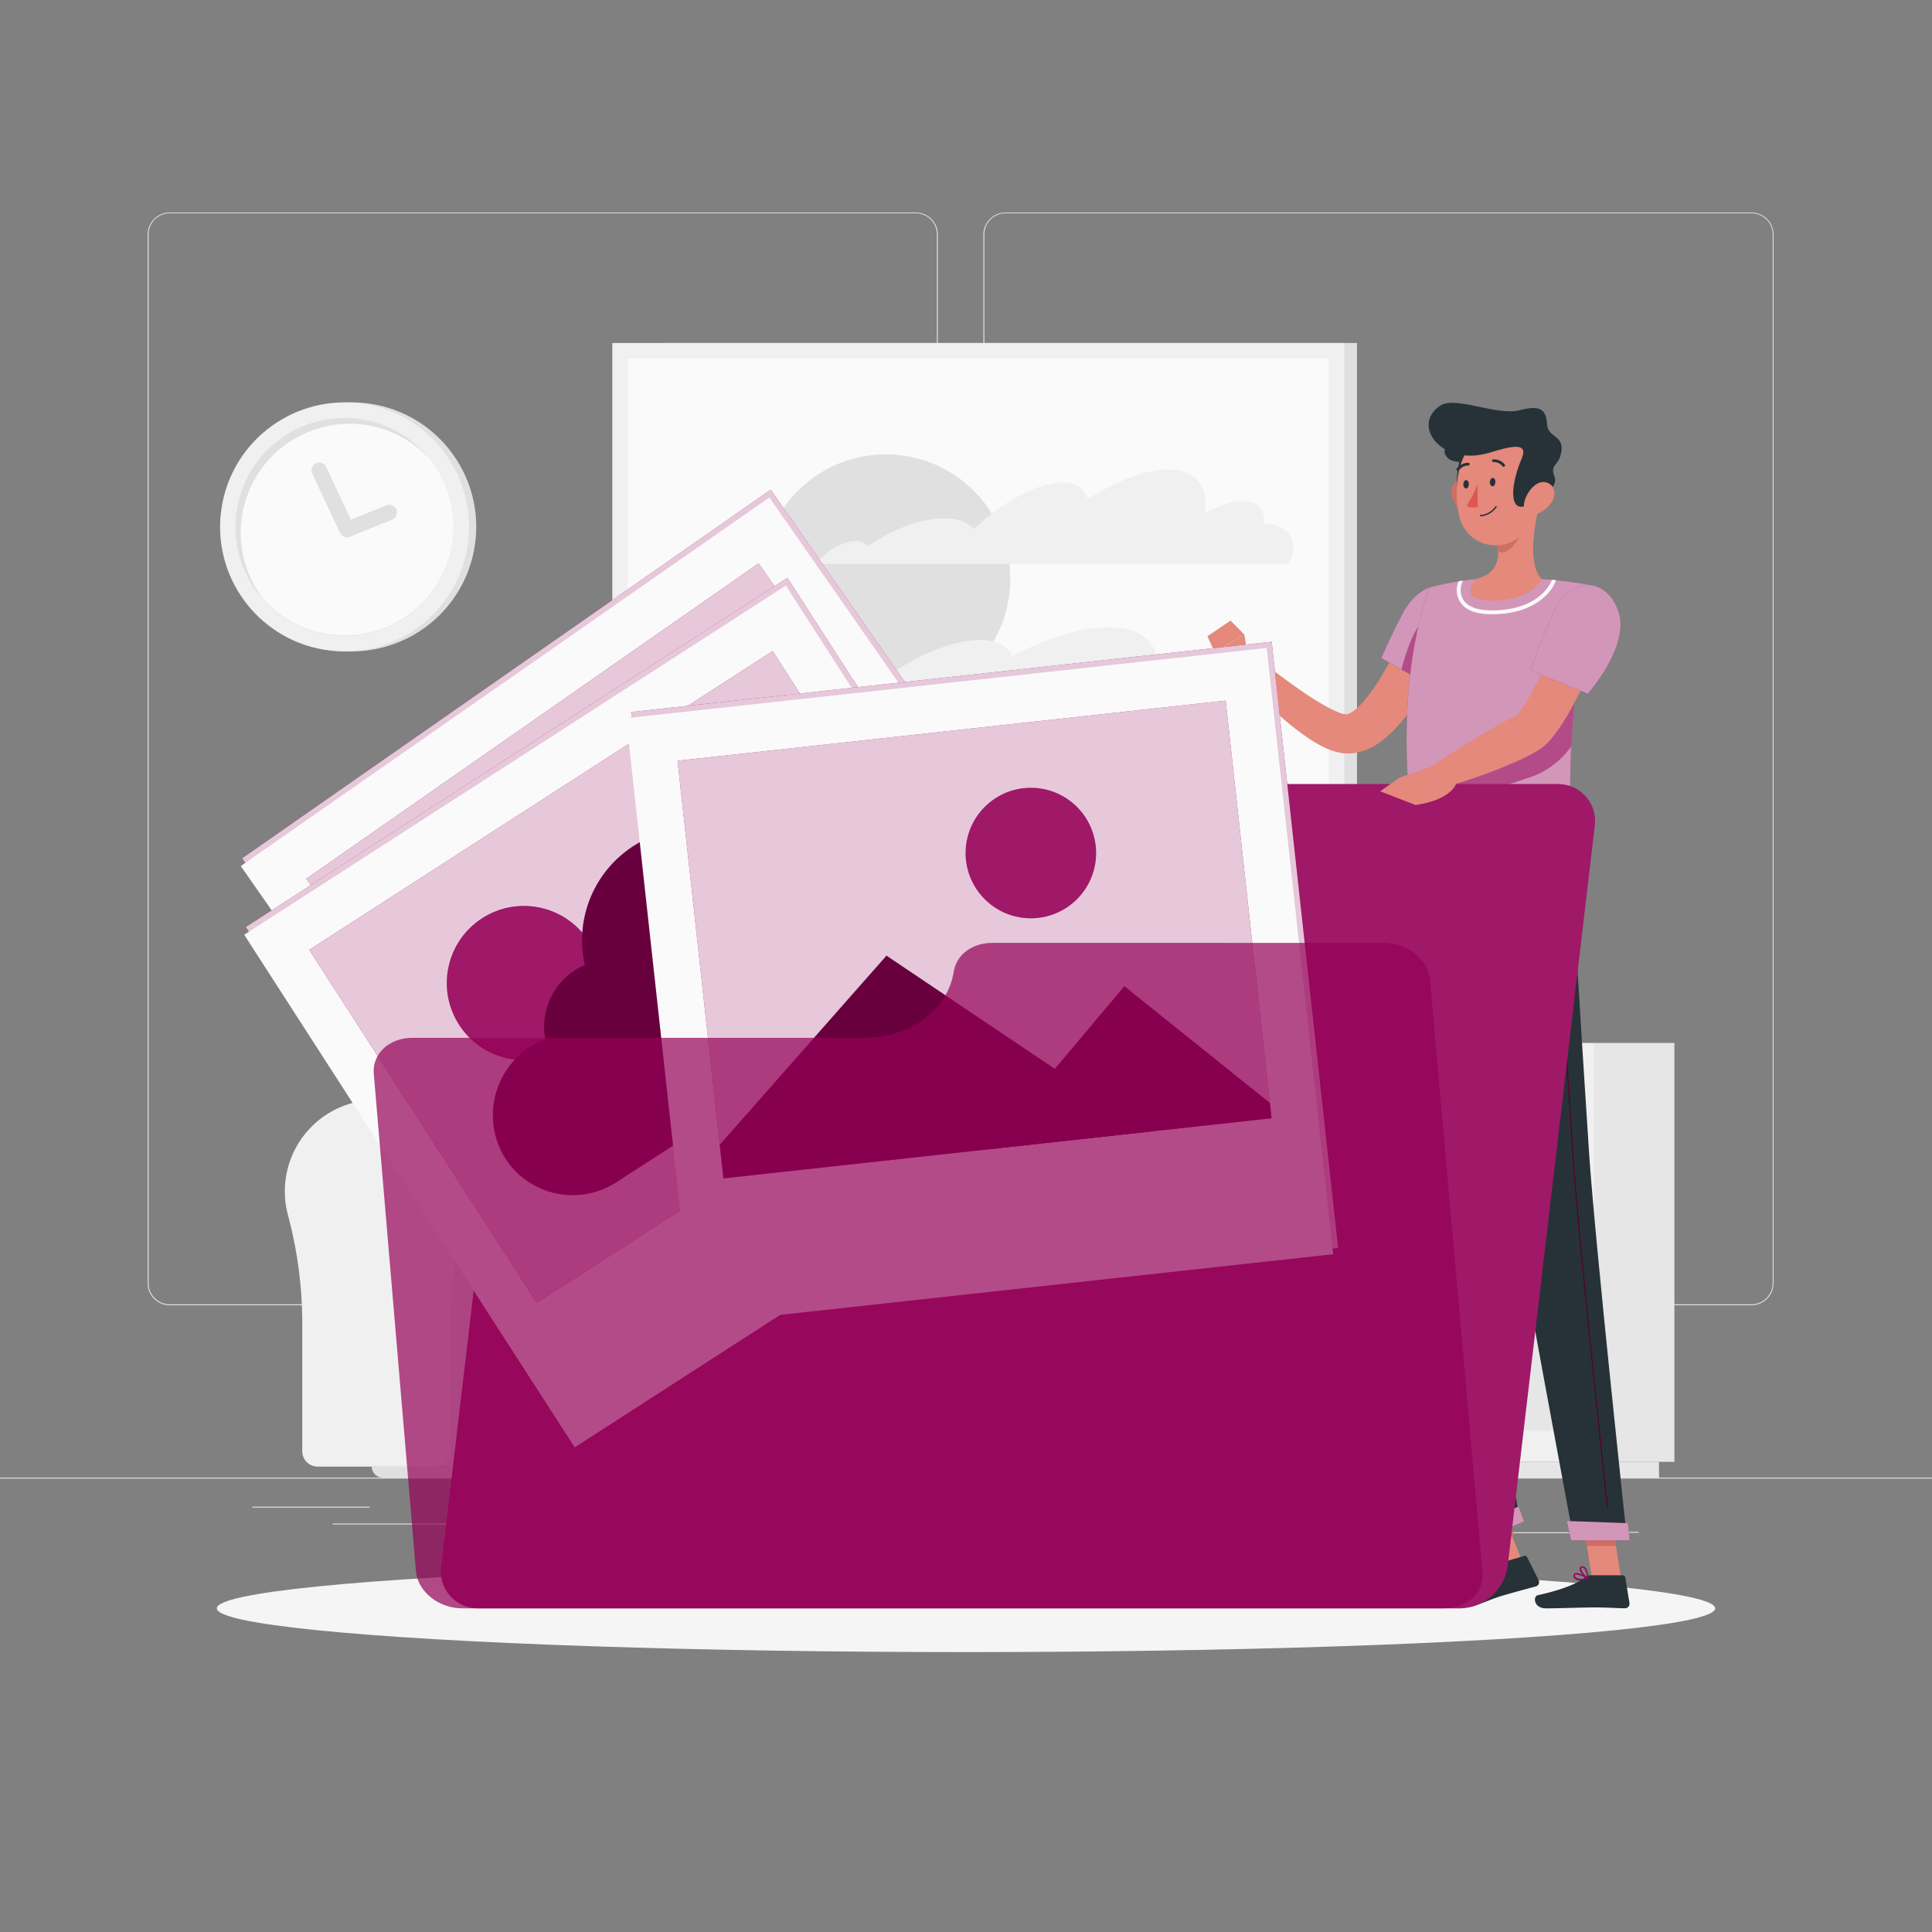 <svg xmlns="http://www.w3.org/2000/svg" viewBox="0 0 500 500"><rect x="0" y="0" width="500" height="500" fill="#808080" stroke="none"/><g id="freepik--background-complete--inject-675"><rect y="382.4" width="500" height="0.25" style="fill:#e0e0e0"></rect><rect x="413.5" y="396.43" width="10.61" height="0.25" style="fill:#e0e0e0"></rect><rect x="363.01" y="396.55" width="43.15" height="0.25" style="fill:#e0e0e0"></rect><rect x="236.85" y="394.17" width="72.82" height="0.25" style="fill:#e0e0e0"></rect><rect x="171.85" y="398.51" width="23.11" height="0.25" style="fill:#e0e0e0"></rect><rect x="86.13" y="394.29" width="31.82" height="0.25" style="fill:#e0e0e0"></rect><rect x="123.5" y="394.29" width="29.74" height="0.25" style="fill:#e0e0e0"></rect><rect x="65.29" y="389.92" width="30.37" height="0.25" style="fill:#e0e0e0"></rect><path d="M237,337.8H43.91a5.71,5.71,0,0,1-5.7-5.71V60.66A5.71,5.71,0,0,1,43.91,55H237a5.71,5.71,0,0,1,5.71,5.71V332.09A5.71,5.71,0,0,1,237,337.8ZM43.91,55.2a5.46,5.46,0,0,0-5.45,5.46V332.09a5.46,5.46,0,0,0,5.45,5.46H237a5.47,5.47,0,0,0,5.46-5.46V60.66A5.47,5.47,0,0,0,237,55.2Z" style="fill:#e0e0e0"></path><path d="M453.31,337.8H260.21a5.72,5.72,0,0,1-5.71-5.71V60.66A5.72,5.72,0,0,1,260.21,55h193.1A5.71,5.71,0,0,1,459,60.66V332.09A5.71,5.71,0,0,1,453.31,337.8ZM260.21,55.2a5.47,5.47,0,0,0-5.46,5.46V332.09a5.47,5.47,0,0,0,5.46,5.46h193.1a5.47,5.47,0,0,0,5.46-5.46V60.66a5.47,5.47,0,0,0-5.46-5.46Z" style="fill:#e0e0e0"></path><path d="M178.33,284.61h0c.55,0,1.1,0,1.66.05a23.68,23.68,0,0,1,21.2,29.77,118.6,118.6,0,0,0-3.71,30.84v30.28a4,4,0,0,1-4,4H97.39V284.61Z" style="fill:#e6e6e6"></path><path d="M73.72,308.28a23.67,23.67,0,1,1,46.53,6.16,118.6,118.6,0,0,0-3.71,30.84v30.28a4,4,0,0,1-4,4H82.22a4,4,0,0,1-4-4V343.5a108.19,108.19,0,0,0-3.66-28.89A23.65,23.65,0,0,1,73.72,308.28Z" style="fill:#f0f0f0"></path><rect x="130.01" y="321.9" width="121.53" height="57.63" transform="translate(381.55 701.43) rotate(180)" style="fill:#e6e6e6"></rect><path d="M172.11,252.86H322.84a0,0,0,0,1,0,0V317a17.92,17.92,0,0,1-17.92,17.92H190A17.92,17.92,0,0,1,172.11,317V252.86A0,0,0,0,1,172.11,252.86Z" transform="translate(494.95 587.79) rotate(180)" style="fill:#e0e0e0"></path><path d="M149.56,252.86H300.28a0,0,0,0,1,0,0v65a17.05,17.05,0,0,1-17.05,17.05H166.61a17.05,17.05,0,0,1-17.05-17.05v-65A0,0,0,0,1,149.56,252.86Z" transform="translate(449.84 587.79) rotate(180)" style="fill:#f0f0f0"></path><path d="M127.47,316.64H242.24a5.2,5.2,0,0,1,5.2,5.2v13.07a5.2,5.2,0,0,1-5.2,5.2H127.47a1.55,1.55,0,0,1-1.55-1.55V318.19A1.55,1.55,0,0,1,127.47,316.64Z" transform="translate(373.36 656.74) rotate(180)" style="fill:#e0e0e0"></path><path d="M331.34,284.61h0c.55,0,1.11,0,1.67.05a23.68,23.68,0,0,1,21.2,29.77,118.18,118.18,0,0,0-3.72,30.84v30.28a4,4,0,0,1-4,4H250.41V284.61Z" style="fill:#e6e6e6"></path><path d="M226.73,308.28a23.68,23.68,0,0,1,47.3-1.54,23.92,23.92,0,0,1-.76,7.7,118.6,118.6,0,0,0-3.71,30.84v30.28a4,4,0,0,1-4,4H235.23a4,4,0,0,1-4-4V343.5a107.8,107.8,0,0,0-3.67-28.89A23.65,23.65,0,0,1,226.73,308.28Z" style="fill:#f0f0f0"></path><path d="M99.08,382.41H329.65a2.88,2.88,0,0,0,2.89-2.88H96.2A2.88,2.88,0,0,0,99.08,382.41Z" style="fill:#e0e0e0"></path><rect x="412.6" y="269.91" width="20.74" height="108.41" transform="translate(845.93 648.23) rotate(180)" style="fill:#e6e6e6"></rect><rect x="338.95" y="378.32" width="90.4" height="4.07" transform="translate(768.3 760.72) rotate(180)" style="fill:#e6e6e6"></rect><rect x="334.97" y="269.91" width="77.62" height="108.41" style="fill:#f0f0f0"></rect><rect x="337.91" y="273.48" width="71.74" height="68.98" style="fill:#e6e6e6"></rect><rect x="337.91" y="345.39" width="71.74" height="24.86" style="fill:#e6e6e6"></rect><rect x="337.91" y="273.48" width="15.13" height="68.98" style="fill:#e0e0e0"></rect><rect x="337.91" y="345.39" width="15.13" height="24.86" style="fill:#e0e0e0"></rect><rect x="171.34" y="88.78" width="179.84" height="130.46" transform="translate(522.53 308.01) rotate(180)" style="fill:#e0e0e0"></rect><rect x="158.48" y="88.78" width="189.43" height="130.46" transform="translate(506.38 308.01) rotate(180)" style="fill:#f0f0f0"></rect><rect x="191.98" y="63.31" width="122.42" height="181.39" transform="translate(407.2 -99.19) rotate(90)" style="fill:#fafafa"></rect><circle cx="229.22" cy="149.8" r="32.22" transform="translate(44.97 352.36) rotate(-80.87)" style="fill:#e0e0e0"></circle><path d="M176.21,187c2.93-3.7,8.81-6.55,13.16-6.37a4.84,4.84,0,0,1,3.5,1.32c7.94-4.6,17.08-7.42,24.63-7.11,3.84.15,6.82,1.1,8.88,2.65,8.53-6.94,19.4-11.87,27.29-11.87,4.48,0,7.26,1.6,8.25,4.25,8.75-4.66,17.74-7.52,25-7.52,11.56,0,15.31,7.27,10.58,17.49,1.9,1.93,11,4.62,10.64,7.84H175.71C175.87,187.43,176,187.2,176.21,187Z" style="fill:#f0f0f0"></path><path d="M221.8,140.06a3.28,3.28,0,0,1,2.78,1.34c6.74-4.67,14.34-7.54,20.46-7.22a10.58,10.58,0,0,1,7.09,2.69h0c7.32-7,16.46-12,22.88-12,3.66,0,5.84,1.62,6.49,4.31,7.39-4.73,14.87-7.64,20.79-7.64,7.32,0,10.56,4.47,9.55,11.33,3.53-2,7-3.17,9.82-3.17,3.91,0,5.75,2.25,5.43,5.79.34,0,.68,0,1,.05,6,.59,8.26,5.16,5.39,10.39H211.16C213.84,142.46,218.45,139.89,221.8,140.06Z" style="fill:#f0f0f0"></path><circle cx="91.03" cy="136.35" r="32.22" transform="translate(-57.52 205.71) rotate(-81.3)" style="fill:#e0e0e0"></circle><circle cx="89.17" cy="136.35" r="32.22" transform="translate(-59.59 202.77) rotate(-80.87)" style="fill:#f0f0f0"></circle><path d="M117.35,136.34a28.21,28.21,0,1,1-6.11-17.49l.08.09A28,28,0,0,1,117.35,136.34Z" style="fill:#e0e0e0"></path><path d="M117.35,136.34a28.18,28.18,0,0,1-49,18.95,28.17,28.17,0,0,1,42.92-36.44l.08.09A28,28,0,0,1,117.35,136.34Z" style="fill:#fafafa"></path><path d="M89.79,139.07A2,2,0,0,1,88,137.92L80.82,122.6a2,2,0,1,1,3.62-1.7l6.36,13.6,9.19-3.72a2,2,0,0,1,1.5,3.71l-10.95,4.43A2,2,0,0,1,89.79,139.07Z" style="fill:#e0e0e0"></path><path d="M372.46,316.45c7.46,1,12.08-15.2-4.4-28.94C369,303.42,359.44,314.65,372.46,316.45Z" style="fill:#f0f0f0"></path><path d="M377.16,326.7c10.83-7.59,3.42-34.1-30.08-32.18C361.57,314,358.29,339.93,377.16,326.7Z" style="fill:#f0f0f0"></path><path d="M373.34,326.52c-7.19-7.75,3.05-27.25,28.93-20.13C387.66,319.23,385.89,340,373.34,326.52Z" style="fill:#f0f0f0"></path><polygon points="362.2 342.46 384.45 342.46 386.13 327.67 360.52 327.67 362.2 342.46" style="fill:#e0e0e0"></polygon><rect x="358.86" y="327.05" width="28.92" height="3.26" transform="translate(746.65 657.36) rotate(180)" style="fill:#e0e0e0"></rect></g><g id="freepik--Shadow--inject-675"><ellipse cx="250" cy="416.24" rx="193.89" ry="11.32" style="fill:#f5f5f5"></ellipse></g><g id="freepik--Character--inject-675"><rect x="384.32" y="390.06" width="7.68" height="17.09" transform="matrix(0.93, -0.36, 0.36, 0.93, -117.36, 166.22)" style="fill:#e4897b"></rect><polygon points="419.55 408.55 412.02 408.55 409.25 391.12 416.78 391.12 419.55 408.55" style="fill:#e4897b"></polygon><path d="M411.53,407.68H420a.61.61,0,0,1,.61.51l1.1,6.7a1.17,1.17,0,0,1-1.18,1.33c-2.95-.05-4.38-.22-8.1-.22-2.29,0-9.2.24-12.36.24s-3.39-3.13-2.08-3.41c5.87-1.27,10.35-3,12.3-4.69A2,2,0,0,1,411.53,407.68Z" style="fill:#263238"></path><path d="M386.47,405l8-2.33a.61.61,0,0,1,.74.31l3,6a1.14,1.14,0,0,1-.75,1.59c-2.9.79-4.86,1.29-8.49,2.35-2.52.73-5.07,1.92-7.56,2.71-1.71.55-5.75.57-7.84.57-3.09,0-3.78-3.26-2.46-3.41,3.35-.38,3.81-.2,5.66-1.13a25.82,25.82,0,0,0,8.07-5.58A3.83,3.83,0,0,1,386.47,405Z" style="fill:#263238"></path><path d="M375.3,164.77c-.62,1.57-1.21,2.94-1.88,4.38s-1.34,2.82-2.05,4.21a85.08,85.08,0,0,1-4.77,8.2,48.22,48.22,0,0,1-6.28,7.81,24,24,0,0,1-4.46,3.55A13.86,13.86,0,0,1,349.1,195a10.44,10.44,0,0,1-2-.14,14,14,0,0,1-1.71-.39,19.19,19.19,0,0,1-2.78-1.09,36.48,36.48,0,0,1-4.43-2.63,72.26,72.26,0,0,1-7.4-5.9,126.6,126.6,0,0,1-12.66-13.25L322,167.7c4.59,3.62,9.3,7.24,14,10.54a83.93,83.93,0,0,0,7.1,4.52,25.61,25.61,0,0,0,3.43,1.63,4.44,4.44,0,0,0,2.09.47,4.81,4.81,0,0,0,1.58-.81,15.77,15.77,0,0,0,2.38-2.17,43.48,43.48,0,0,0,4.6-6.34c1.44-2.34,2.79-4.81,4.07-7.33.64-1.26,1.26-2.54,1.86-3.82s1.21-2.63,1.72-3.81Z" style="fill:#e4897b"></path><path d="M323.07,170.11,322,164.18l-7.63,4.68s2.41,3.74,4.95,3.8Z" style="fill:#e4897b"></path><polygon points="318.44 160.61 312.48 164.66 314.36 168.86 321.99 164.18 318.44 160.61" style="fill:#e4897b"></polygon><path d="M378.8,157.11c1.84,6.84-8.18,20.58-8.18,20.58l-13.16-7.38s2.45-5.65,5.46-11.4C367.77,149.62,376.69,149.31,378.8,157.11Z" style="fill:#950058"></path><path d="M378.8,157.11c1.84,6.84-8.18,20.58-8.18,20.58l-13.16-7.38s2.45-5.65,5.46-11.4C367.77,149.62,376.69,149.31,378.8,157.11Z" style="fill:#fafafa;opacity:0.6"></path><path d="M362.71,173.24l5.17,2.9.9-15.86C365.78,162.59,363.65,169.55,362.71,173.24Z" style="fill:#950058"></path><path d="M362.71,173.24l5.17,2.9.9-15.86C365.78,162.59,363.65,169.55,362.71,173.24Z" style="fill:#fafafa;opacity:0.3"></path><rect x="382.83" y="390.34" width="7.68" height="8.81" transform="translate(-116.2 165.71) rotate(-21.11)" style="fill:#ce6f64"></rect><polygon points="416.79 391.12 409.25 391.12 410.68 400.11 418.21 400.11 416.79 391.12" style="fill:#ce6f64"></polygon><path d="M412.36,151.57c-7.67,29.13-5.55,59.29-6.19,65.47H365.9c-6-42.34,4.26-65.08,4.26-65.08s3.2-.86,7.32-1.53l1.15-.17c1.05-.15,2.13-.29,3.23-.39a148.06,148.06,0,0,1,17.12,0c.89,0,1.79.11,2.67.18l1.05.1C407.89,150.66,412.36,151.57,412.36,151.57Z" style="fill:#950058"></path><path d="M412.36,151.57c-7.67,29.13-5.55,59.29-6.19,65.47H365.9c-6-42.34,4.26-65.08,4.26-65.08s3.2-.86,7.32-1.53l1.15-.17c1.05-.15,2.13-.29,3.23-.39a148.06,148.06,0,0,1,17.12,0c.89,0,1.79.11,2.67.18l1.05.1C407.89,150.66,412.36,151.57,412.36,151.57Z" style="fill:#fafafa;opacity:0.6"></path><path d="M364.62,205.58q.21,2.71.53,5.56l30-9.72a21.49,21.49,0,0,0,11.52-8.35c.11-2.67.26-5.48.49-8.41.1-1.43.23-2.89.36-4.37s.31-3.11.49-4.69Z" style="fill:#950058"></path><path d="M364.62,205.58q.21,2.71.53,5.56l30-9.72a21.49,21.49,0,0,0,11.52-8.35c.11-2.67.26-5.48.49-8.41.1-1.43.23-2.89.36-4.37s.31-3.11.49-4.69Z" style="fill:#fafafa;opacity:0.3"></path><path d="M401.65,150.05l-.4.86c-.13.29-3.32,7.05-15.05,7.05-1.56,0-6.31,0-7.8-3.32a5.17,5.17,0,0,1,.23-4.38l-1.15.17a5.91,5.91,0,0,0,0,4.62c1.75,3.91,7,3.91,8.71,3.91,12.36,0,15.82-7.33,16-7.64l.53-1.17Z" style="fill:#fafafa"></path><path d="M398.41,130.59c-1.4,5.51-3.07,15.6.57,19.28,0,0-2.54,5.59-12.78,5.59-9.35,0-4.34-5.59-4.34-5.59,6.23-1.47,6.34-6,5.52-10.3Z" style="fill:#e4897b"></path><path d="M393.91,134.25l-6.53,5.31a16.67,16.67,0,0,1,.35,3c1.91,1.9,5.74-2.91,6.14-5.37A8.27,8.27,0,0,0,393.91,134.25Z" style="fill:#ce6f64"></path><path d="M375.61,127.92a6.56,6.56,0,0,0,2.93,4.38c2.08,1.32,4-.35,4.09-2.67.12-2.08-.82-5.28-3.25-5.66A3.34,3.34,0,0,0,375.61,127.92Z" style="fill:#ce6f64"></path><path d="M381.14,113.38c-3.85,1.45-6.19,16.19-1.65,18.7S388.43,110.64,381.14,113.38Z" style="fill:#263238"></path><path d="M374.64,118.49c2.84,3,17.32-.6,17.87-5.76S369.27,112.85,374.64,118.49Z" style="fill:#263238"></path><path d="M398.2,121.65c-.27,7.51-.05,11.9-3.71,16A9.61,9.61,0,0,1,377.77,134c-1.76-6.58-1-17.75,6.18-21.33A9.63,9.63,0,0,1,398.2,121.65Z" style="fill:#e4897b"></path><path d="M393.67,106.06c5.31-1.31,6.47.19,6.71,3.82s5.08,2.62,3.45,8.1c-.76,2.59-2.71,2.37-1.52,5.42,1.36,3.51-6.71,7.76-8.61,7.75-3.13,0-2.44-6.52.11-12.45,1.91-4.44-2.85-3.21-8.31-1.55-12.3,3.73-20.45-7-12.82-12.14C376.72,102.28,387.83,107.94,393.67,106.06Z" style="fill:#263238"></path><path d="M401.76,129.61a7.68,7.68,0,0,1-4.33,3.5c-2.41.74-3.54-1.38-2.81-3.67.66-2.07,2.72-4.94,5.1-4.67S402.92,127.54,401.76,129.61Z" style="fill:#e4897b"></path><path d="M365.9,217s-6.76,60.49-7.29,83.45c-.55,23.89,22.91,98.4,22.91,98.4l12-5.05s-14-68.07-12-91.52C383.6,276.75,392.37,217,392.37,217Z" style="fill:#263238"></path><path d="M382.69,233.65c-5.38,11.18-1.75,33.28,1.17,46.38,1.11-9.24,2.42-19.28,3.67-28.57C387.41,237.17,386.3,226.15,382.69,233.65Z" style="fill:#182137"></path><path d="M393,389.92c.05,0,1.42,3.83,1.42,3.83l-13.84,5.81-2.19-4.05Z" style="fill:#950058"></path><path d="M393,389.92c.05,0,1.42,3.83,1.42,3.83l-13.84,5.81-2.19-4.05Z" style="fill:#fafafa;opacity:0.6"></path><path d="M380.18,217s5.17,57.53,8.6,79.09c3.75,23.61,18.49,102.24,18.49,102.24h13.8s-8.27-76.73-9.83-100.1c-1.69-25.37-5.07-81.23-5.07-81.23Z" style="fill:#263238"></path><path d="M421.28,394.2c.05,0,.46,4.43.46,4.43H406.58l-1.08-5Z" style="fill:#950058"></path><path d="M421.28,394.2c.05,0,.46,4.43.46,4.43H406.58l-1.08-5Z" style="fill:#fafafa;opacity:0.6"></path><path d="M416,390.22a.12.12,0,0,1-.12-.12c-.08-.69-7.53-70-8.93-91-1.52-22.79-4.58-73.31-4.61-73.82a.13.13,0,0,1,.12-.14h0a.13.13,0,0,1,.13.12c0,.51,3.09,51,4.61,73.82,1.4,21,8.85,90.26,8.93,91a.12.12,0,0,1-.11.14Z" style="fill:#950058"></path><path d="M416,390.22a.12.12,0,0,1-.12-.12c-.08-.69-7.53-70-8.93-91-1.52-22.79-4.58-73.31-4.61-73.82a.13.13,0,0,1,.12-.14h0a.13.13,0,0,1,.13.12c0,.51,3.09,51,4.61,73.82,1.4,21,8.85,90.26,8.93,91a.12.12,0,0,1-.11.14Z" style="opacity:0.5"></path><path d="M387,124.68c0,.61-.29,1.13-.69,1.16s-.73-.43-.74-1,.29-1.13.69-1.16S387,124.07,387,124.68Z" style="fill:#263238"></path><path d="M380.14,125.25c0,.61-.29,1.13-.69,1.16s-.73-.43-.74-1,.29-1.13.69-1.16S380.12,124.64,380.14,125.25Z" style="fill:#263238"></path><path d="M382.32,125.37a23.53,23.53,0,0,1-2.76,5.45c1.09.91,2.9.3,2.9.3Z" style="fill:#de5753"></path><path d="M383.18,133.62a.18.18,0,0,1-.18-.17.19.19,0,0,1,.18-.19,5.14,5.14,0,0,0,3.86-2.21.17.17,0,1,1,.3.17A5.45,5.45,0,0,1,383.18,133.62Z" style="fill:#263238"></path><path d="M389.14,120.8a.36.36,0,0,1-.29-.13,2.83,2.83,0,0,0-2.32-1.09.34.34,0,0,1-.38-.31.38.38,0,0,1,.34-.39,3.53,3.53,0,0,1,2.94,1.35.34.34,0,0,1-.07.49A.37.37,0,0,1,389.14,120.8Z" style="fill:#263238"></path><path d="M377.17,121.83a.37.37,0,0,1-.14-.07.35.35,0,0,1,0-.5,3.68,3.68,0,0,1,3-1.49.33.33,0,0,1,.31.38.39.39,0,0,1-.4.33h0a3,3,0,0,0-2.34,1.21A.39.39,0,0,1,377.17,121.83Z" style="fill:#263238"></path><path d="M416.23,161.41l-10.41-2.77s-10.2,25.11-13.8,26.75c-4.9,2.23-17.32,10-22.59,13.67-.3,1.24-.07,4.56.6,5.46,9-1.63,26.23-8.26,29.83-11.64C408.06,185.2,416.23,161.41,416.23,161.41Z" style="fill:#e4897b"></path><path d="M418.94,158.54c2.75,8.86-8,21-8,21l-14.85-6.06a151.72,151.72,0,0,1,6.07-15.08C406.73,148.57,416.16,149.59,418.94,158.54Z" style="fill:#950058"></path><path d="M418.94,158.54c2.75,8.86-8,21-8,21l-14.85-6.06a151.72,151.72,0,0,1,6.07-15.08C406.73,148.57,416.16,149.59,418.94,158.54Z" style="fill:#fafafa;opacity:0.6"></path><path d="M409,409a2.15,2.15,0,0,1-1.43-.38,1,1,0,0,1-.31-.94.61.61,0,0,1,.33-.51c.85-.42,3.2,1.07,3.46,1.24a.18.18,0,0,1,.08.18.19.19,0,0,1-.15.14A8.85,8.85,0,0,1,409,409Zm-1-1.55a.53.53,0,0,0-.23,0,.25.25,0,0,0-.13.21.71.71,0,0,0,.2.65,3.63,3.63,0,0,0,2.67.13A6.76,6.76,0,0,0,407.94,407.44Z" style="fill:#950058"></path><path d="M410.91,408.73l-.08,0c-.76-.43-2.17-2.08-2-2.92a.63.63,0,0,1,.6-.46.88.88,0,0,1,.74.23c.84.71.89,2.88.89,3a.19.19,0,0,1-.19.19Zm-1.34-3.05h-.08c-.23,0-.26.14-.27.18-.13.5.76,1.74,1.5,2.33a4.11,4.11,0,0,0-.75-2.36A.6.6,0,0,0,409.57,405.68Z" style="fill:#950058"></path><path d="M382.41,407.75a2.84,2.84,0,0,1-1.88,0A.93.93,0,0,1,380,407a.62.62,0,0,1,.2-.53c.81-.71,4.07.06,4.44.15a.18.18,0,0,1,.13.15.19.19,0,0,1-.11.18A13.47,13.47,0,0,1,382.41,407.75Zm-1.62-1.19a.73.73,0,0,0-.32.14.24.24,0,0,0-.07.22.58.58,0,0,0,.31.5c.53.29,1.77.06,3.35-.6A9.51,9.51,0,0,0,380.79,406.56Z" style="fill:#950058"></path><path d="M384.66,406.93h-.07c-1-.18-3-1.33-3.06-2.19,0-.2.09-.48.56-.65a1.32,1.32,0,0,1,1,.06c1.09.54,1.66,2.46,1.68,2.54a.2.2,0,0,1,0,.18A.14.14,0,0,1,384.66,406.93Zm-2.36-2.52-.11,0c-.31.11-.3.24-.3.28,0,.51,1.45,1.46,2.46,1.78a3.85,3.85,0,0,0-1.4-2A.88.88,0,0,0,382.3,404.41Z" style="fill:#950058"></path><path d="M290,211.44h0a12.76,12.76,0,0,1,11.72-8.53H403a9.58,9.58,0,0,1,9.7,11L390.19,405.24a12.72,12.72,0,0,1-12.29,11h-254a9.57,9.57,0,0,1-9.7-11l19.18-162.87a12.72,12.72,0,0,1,12.29-11h117C274.59,231.37,285.94,223.11,290,211.44Z" style="fill:#950058"></path><path d="M290,211.44h0a12.76,12.76,0,0,1,11.72-8.53H403a9.58,9.58,0,0,1,9.7,11L390.19,405.24a12.72,12.72,0,0,1-12.29,11h-254a9.57,9.57,0,0,1-9.7-11l19.18-162.87a12.72,12.72,0,0,1,12.29-11h117C274.59,231.37,285.94,223.11,290,211.44Z" style="fill:#fafafa;opacity:0.1"></path><rect x="92.83" y="160.23" width="166.76" height="157.84" transform="translate(-105.12 143.79) rotate(-34.89)" style="fill:#950058"></rect><rect x="92.83" y="160.23" width="166.76" height="157.84" transform="translate(-105.12 143.79) rotate(-34.89)" style="fill:#fafafa;opacity:0.8"></rect><rect x="92.47" y="162.25" width="166.76" height="157.84" transform="translate(-106.34 143.94) rotate(-34.89)" style="fill:#fafafa"></rect><rect x="97.54" y="176.83" width="142.7" height="108.72" transform="translate(-101.89 138.17) rotate(-34.89)" style="fill:#950058"></rect><rect x="97.54" y="176.83" width="142.7" height="108.72" transform="translate(-101.89 138.17) rotate(-34.89)" style="fill:#fafafa;opacity:0.8"></rect><path d="M151.5,222.56a20,20,0,1,1-27.8-5A20,20,0,0,1,151.5,222.56Z" style="fill:#950058"></path><path d="M151.5,222.56a20,20,0,1,1-27.8-5A20,20,0,0,1,151.5,222.56Z" style="fill:#fafafa;opacity:0.1"></path><path d="M226.16,213.75A29,29,0,0,0,203,205.42h0c-.13-.18-.23-.38-.36-.57a29,29,0,0,0-51.92,23.86,18,18,0,0,0-2.51,1.44,17.36,17.36,0,0,0-7,18.18,19.62,19.62,0,0,0-9.3,7.59,21.12,21.12,0,0,0-.23,23.17,20.76,20.76,0,0,0,29.16,5.52h0l33.65-23.47,30.83-21.5a15.79,15.79,0,0,0,4.25-21.77l-.09-.14A28.63,28.63,0,0,0,226.16,213.75Z" style="fill:#950058"></path><path d="M226.16,213.75A29,29,0,0,0,203,205.42h0c-.13-.18-.23-.38-.36-.57a29,29,0,0,0-51.92,23.86,18,18,0,0,0-2.51,1.44,17.36,17.36,0,0,0-7,18.18,19.62,19.62,0,0,0-9.3,7.59,21.12,21.12,0,0,0-.23,23.17,20.76,20.76,0,0,0,29.16,5.52h0l33.65-23.47,30.83-21.5a15.79,15.79,0,0,0,4.25-21.77l-.09-.14A28.63,28.63,0,0,0,226.16,213.75Z" style="opacity:0.3"></path><rect x="93.08" y="182.16" width="166.76" height="157.84" transform="translate(-113.31 137.24) rotate(-32.81)" style="fill:#950058;mix-blend-mode:multiply"></rect><rect x="93.08" y="182.16" width="166.76" height="157.84" transform="translate(-113.31 137.24) rotate(-32.81)" style="fill:#fafafa;opacity:0.8"></rect><rect x="92.65" y="184.17" width="166.76" height="157.84" transform="translate(-114.46 137.33) rotate(-32.81)" style="fill:#fafafa"></rect><rect x="98.09" y="198.51" width="142.7" height="108.72" transform="translate(-109.98 132.13) rotate(-32.81)" style="fill:#950058"></rect><rect x="98.09" y="198.51" width="142.7" height="108.72" transform="translate(-109.98 132.13) rotate(-32.81)" style="fill:#fafafa;opacity:0.8"></rect><circle cx="135.59" cy="254.42" r="19.96" transform="translate(-141.55 333.85) rotate(-77.94)" style="fill:#950058"></circle><circle cx="135.59" cy="254.42" r="19.96" transform="translate(-141.55 333.85) rotate(-77.94)" style="fill:#fafafa;opacity:0.1"></circle><path d="M227.3,237.52a29,29,0,0,0-22.86-9.17h0c-.12-.2-.21-.4-.34-.59a29,29,0,0,0-52.74,22,17,17,0,0,0-2.57,1.34A17.37,17.37,0,0,0,141.15,269a19.52,19.52,0,0,0-9.57,7.24,21.1,21.1,0,0,0-1.07,23.14A20.76,20.76,0,0,0,159.45,306h0L194,283.72l31.6-20.37a15.8,15.8,0,0,0,5-21.6l-.1-.14A28,28,0,0,0,227.3,237.52Z" style="fill:#950058"></path><path d="M227.3,237.52a29,29,0,0,0-22.86-9.17h0c-.12-.2-.21-.4-.34-.59a29,29,0,0,0-52.74,22,17,17,0,0,0-2.57,1.34A17.37,17.37,0,0,0,141.15,269a19.52,19.52,0,0,0-9.57,7.24,21.1,21.1,0,0,0-1.07,23.14A20.76,20.76,0,0,0,159.45,306h0L194,283.72l31.6-20.37a15.8,15.8,0,0,0,5-21.6l-.1-.14A28,28,0,0,0,227.3,237.52Z" style="opacity:0.3"></path><rect x="171.45" y="174.7" width="166.76" height="157.84" transform="translate(-26.14 29.31) rotate(-6.26)" style="fill:#950058;mix-blend-mode:multiply"></rect><rect x="171.45" y="174.7" width="166.76" height="157.84" transform="translate(-26.14 29.31) rotate(-6.26)" style="fill:#fafafa;opacity:0.8"></rect><rect x="170.17" y="176.3" width="166.76" height="157.84" transform="translate(-26.33 29.18) rotate(-6.26)" style="fill:#fafafa"></rect><rect x="180.87" y="188.77" width="142.7" height="108.72" transform="translate(-25.02 28.96) rotate(-6.26)" style="fill:#950058"></rect><rect x="180.87" y="188.77" width="142.7" height="108.72" transform="translate(-25.02 28.96) rotate(-6.26)" style="fill:#fafafa;opacity:0.8"></rect><polygon points="328.64 285.44 329.07 289.39 255.39 297.48 272.98 276.62 290.99 255.24 328.64 285.44" style="fill:#950058"></polygon><polygon points="328.64 285.44 329.07 289.39 255.39 297.48 272.98 276.62 290.99 255.24 328.64 285.44" style="opacity:0.3"></polygon><polygon points="297.17 292.89 187.23 304.95 186.27 296.26 229.42 247.33 272.98 276.62 297.17 292.89" style="fill:#950058"></polygon><polygon points="297.17 292.89 187.23 304.95 186.27 296.26 229.42 247.33 272.98 276.62 297.17 292.89" style="opacity:0.3"></polygon><circle cx="266.76" cy="220.75" r="16.89" transform="translate(35.1 478.09) rotate(-87.61)" style="fill:#950058"></circle><circle cx="266.76" cy="220.75" r="16.89" transform="translate(35.1 478.09) rotate(-87.61)" style="fill:#fafafa;opacity:0.1"></circle><path d="M246.85,251.38h0c.68-4.3,4.79-7.36,9.92-7.36H358.08c6.07,0,11.45,4.25,12,9.49l13.58,153.24c.57,5.24-3.9,9.49-10,9.49h-254c-6.08,0-11.46-4.25-12-9.49L96.75,278.06c-.57-5.24,3.89-9.48,10-9.48h117C235.65,268.58,245.26,261.45,246.85,251.38Z" style="fill:#950058;opacity:0.7;mix-blend-mode:multiply"></path><path d="M370.27,198.47l-8,2.74-5.08,3.58,9.12,3.54s8.52-.9,10.57-5.52Z" style="fill:#e4897b"></path></g></svg>